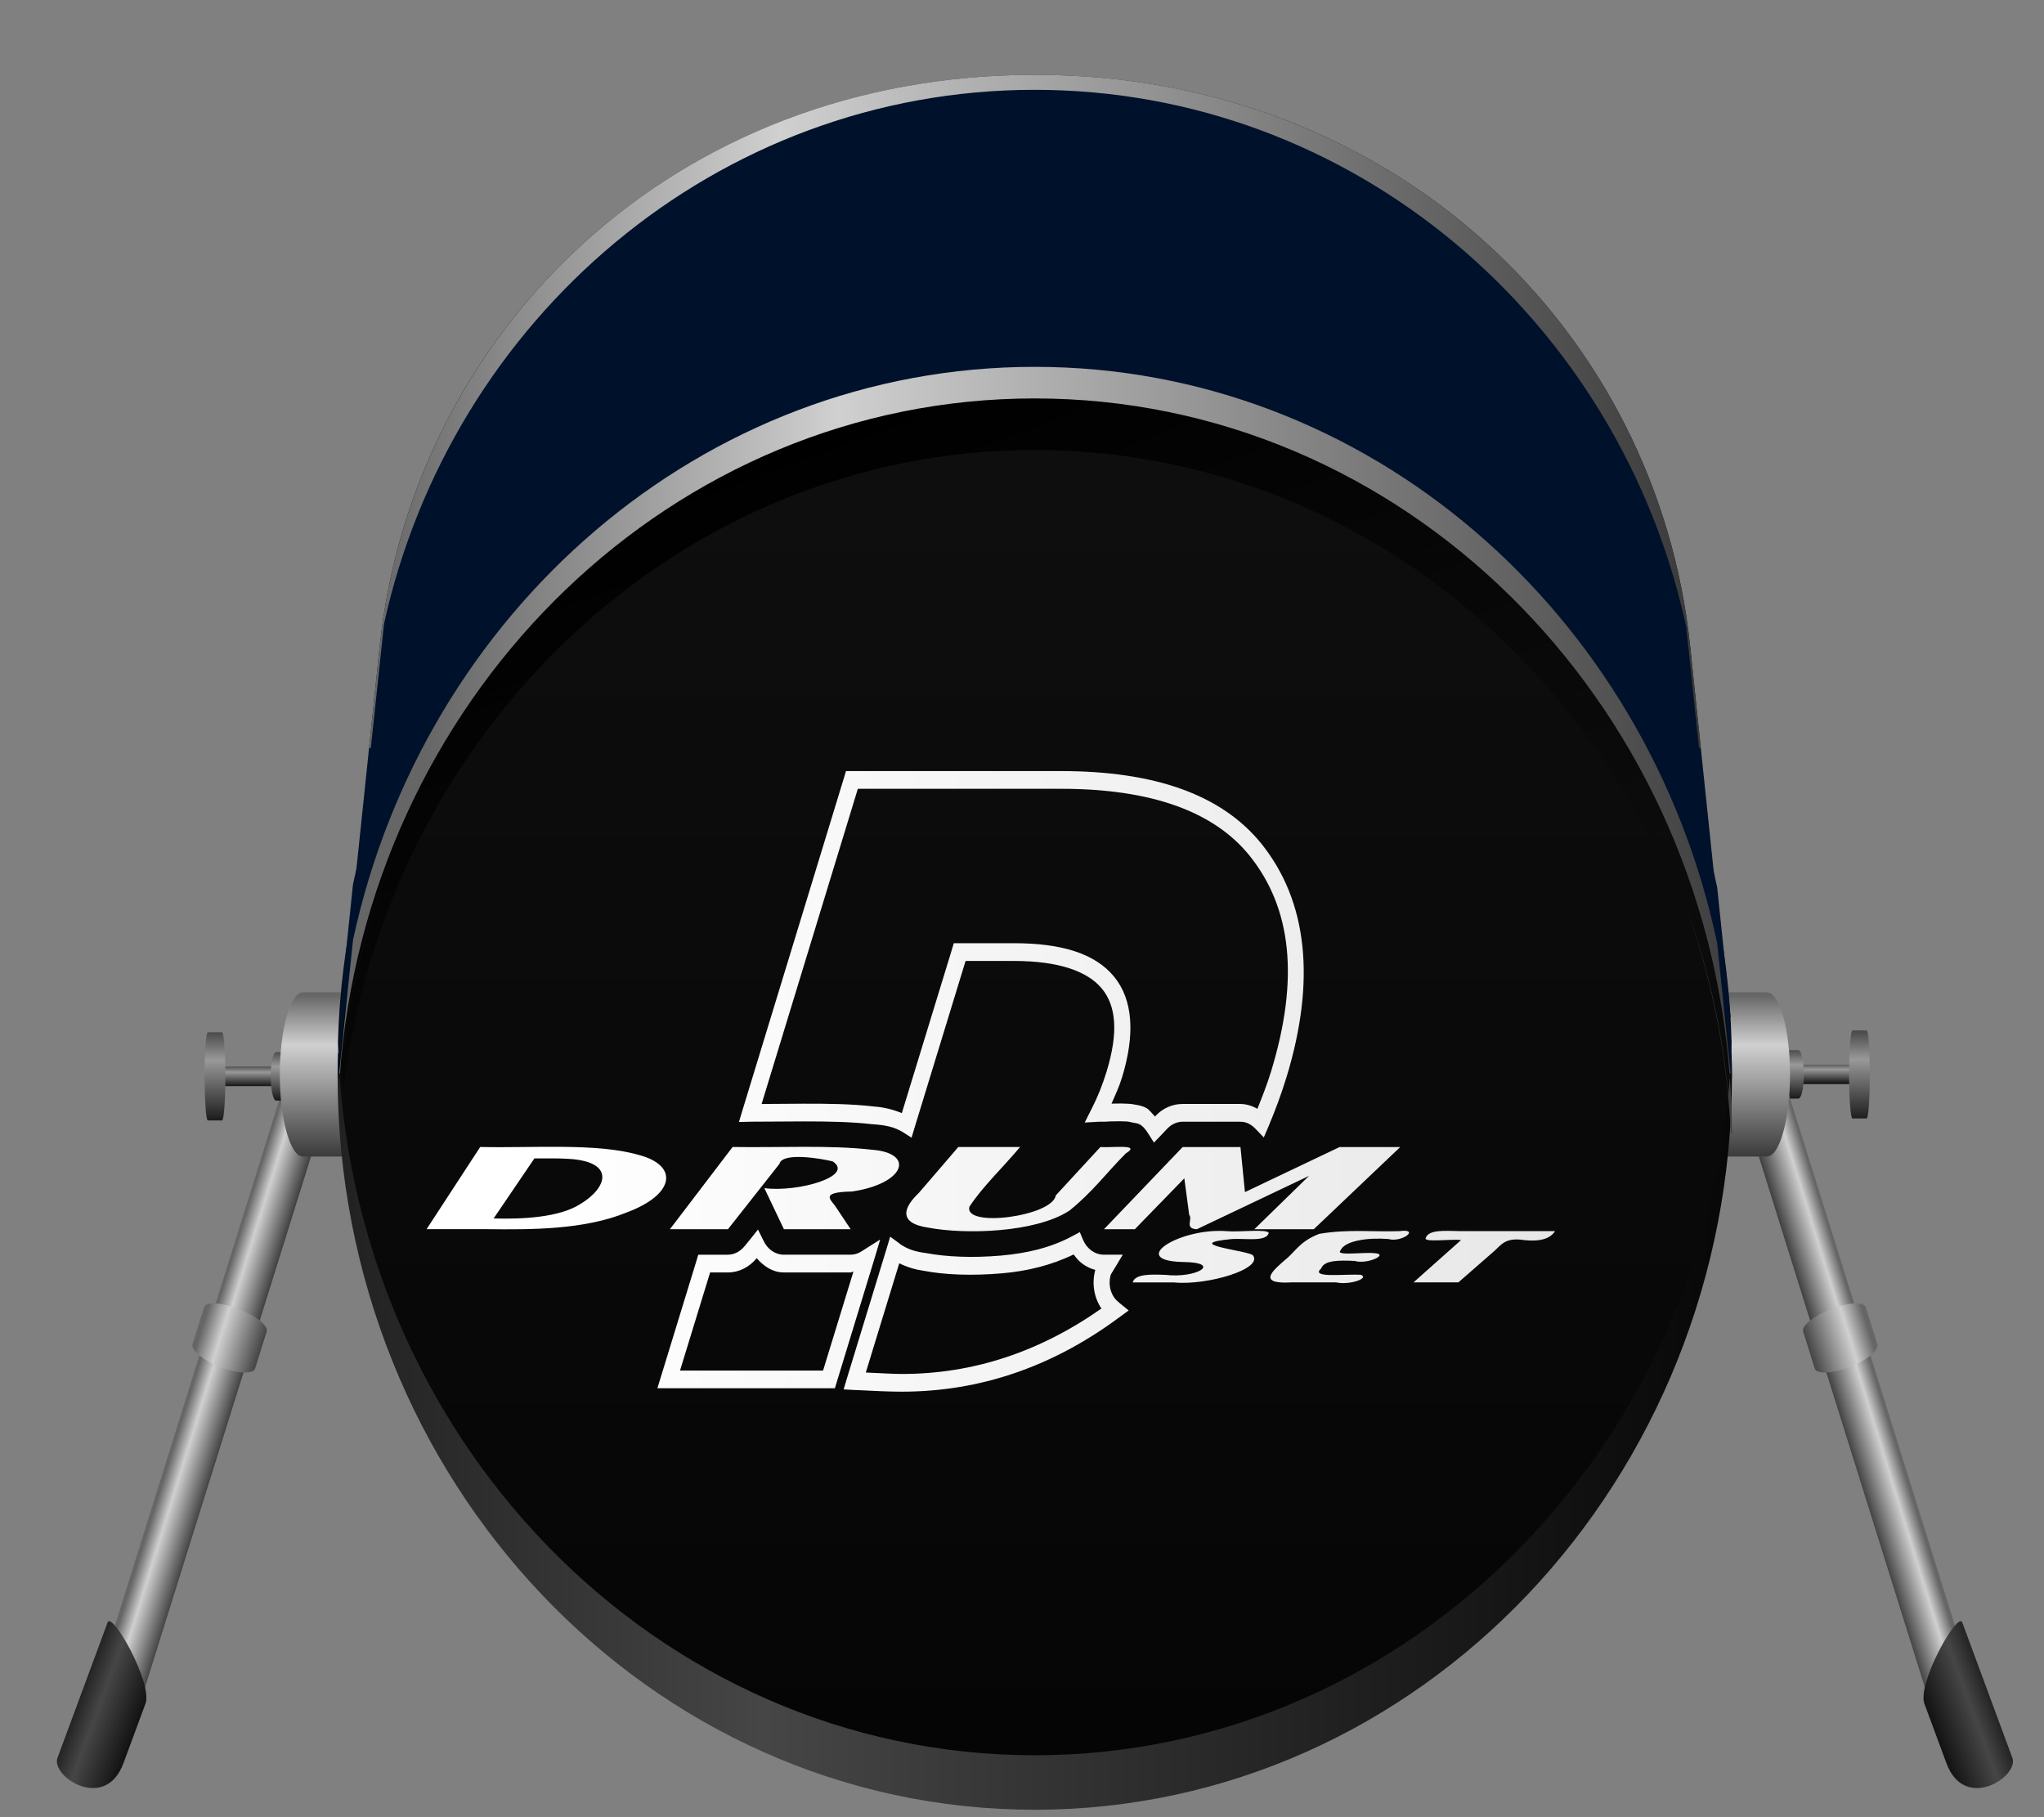 <?xml version="1.0" encoding="UTF-8" standalone="no"?>
<!-- Created with Inkscape (http://www.inkscape.org/) -->

<svg
   xmlns:dc="http://purl.org/dc/elements/1.1/"
   xmlns:cc="http://creativecommons.org/ns#"
   xmlns:rdf="http://www.w3.org/1999/02/22-rdf-syntax-ns#"
   xmlns:svg="http://www.w3.org/2000/svg"
   xmlns="http://www.w3.org/2000/svg"
   xmlns:xlink="http://www.w3.org/1999/xlink"
   xmlns:sodipodi="http://sodipodi.sourceforge.net/DTD/sodipodi-0.dtd"
   xmlns:inkscape="http://www.inkscape.org/namespaces/inkscape"
   width="90"
   height="80"
   id="svg3710"
   version="1.1"
   inkscape:version="0.48.4 r9939"
   sodipodi:docname="base-drum.svg">
  <rect width="100%" height="100%" fill="#808080" stroke="none"/>
  <defs
     id="defs3712">
    <linearGradient
       inkscape:collect="always"
       xlink:href="#linearGradient3609"
       id="linearGradient3626"
       gradientUnits="userSpaceOnUse"
       gradientTransform="matrix(0.142,0,0,0.158,-30.972,911.988)"
       x1="333.187"
       y1="498.279"
       x2="746.916"
       y2="498.279" />
    <linearGradient
       id="linearGradient3609">
      <stop
         style="stop-color:#666666;stop-opacity:1;"
         offset="0"
         id="stop3611" />
      <stop
         id="stop3613"
         offset="0.306"
         style="stop-color:#d0d0d0;stop-opacity:1;" />
      <stop
         style="stop-color:#383838;stop-opacity:1;"
         offset="1"
         id="stop3615" />
    </linearGradient>
    <linearGradient
       inkscape:collect="always"
       xlink:href="#linearGradient3609"
       id="linearGradient3629"
       gradientUnits="userSpaceOnUse"
       gradientTransform="matrix(0.236,0,0,0.262,-78.669,846.929)"
       x1="412.625"
       y1="587.445"
       x2="664.094"
       y2="587.445" />
    <linearGradient
       id="linearGradient3734">
      <stop
         style="stop-color:#666666;stop-opacity:1;"
         offset="0"
         id="stop3736" />
      <stop
         id="stop3738"
         offset="0.306"
         style="stop-color:#d0d0d0;stop-opacity:1;" />
      <stop
         style="stop-color:#383838;stop-opacity:1;"
         offset="1"
         id="stop3740" />
    </linearGradient>
    <linearGradient
       id="linearGradient3529">
      <stop
         id="stop3531"
         offset="0"
         style="stop-color:#240000;stop-opacity:1;" />
      <stop
         style="stop-color:#430000;stop-opacity:1;"
         offset="0.306"
         id="stop3537" />
      <stop
         id="stop3533"
         offset="1"
         style="stop-color:#250707;stop-opacity:1;" />
    </linearGradient>
    <linearGradient
       inkscape:collect="always"
       xlink:href="#linearGradient6688"
       id="linearGradient3635"
       gradientUnits="userSpaceOnUse"
       gradientTransform="matrix(0.142,0,0,0.158,-8.579,952.557)"
       x1="297.172"
       y1="249.909"
       x2="359.275"
       y2="437.1" />
    <linearGradient
       id="linearGradient6688"
       inkscape:collect="always">
      <stop
         id="stop6690"
         offset="0"
         style="stop-color:#000000;stop-opacity:1;" />
      <stop
         id="stop6692"
         offset="1"
         style="stop-color:#000000;stop-opacity:0;" />
    </linearGradient>
    <linearGradient
       inkscape:collect="always"
       xlink:href="#linearGradient3644"
       id="linearGradient3700"
       gradientUnits="userSpaceOnUse"
       gradientTransform="matrix(2.147,0,0,2.115,-1107.072,-776.296)"
       x1="526.927"
       y1="718.346"
       x2="611.901"
       y2="718.346" />
    <linearGradient
       id="linearGradient3644">
      <stop
         id="stop3646"
         offset="0"
         style="stop-color:#ffffff;stop-opacity:1;" />
      <stop
         id="stop3648"
         offset="1"
         style="stop-color:#9e9e9e;stop-opacity:1;" />
    </linearGradient>
    <linearGradient
       inkscape:collect="always"
       xlink:href="#linearGradient6446"
       id="linearGradient3641"
       gradientUnits="userSpaceOnUse"
       gradientTransform="matrix(0.244,0,0,0.271,-85.836,843.553)"
       x1="538.328"
       y1="530.73"
       x2="538.328"
       y2="760.992" />
    <linearGradient
       id="linearGradient6446">
      <stop
         id="stop6448"
         offset="0"
         style="stop-color:#0f0f0f;stop-opacity:1;" />
      <stop
         id="stop6450"
         offset="1"
         style="stop-color:#050505;stop-opacity:1;" />
    </linearGradient>
    <linearGradient
       inkscape:collect="always"
       xlink:href="#linearGradient4454"
       id="linearGradient3702"
       gradientUnits="userSpaceOnUse"
       gradientTransform="matrix(0.244,0,0,0.271,-47.27,915.87)"
       x1="254.562"
       y1="440.562"
       x2="506.094"
       y2="440.562" />
    <linearGradient
       id="linearGradient4454">
      <stop
         id="stop4456"
         offset="0"
         style="stop-color:#212121;stop-opacity:1;" />
      <stop
         style="stop-color:#464646;stop-opacity:1;"
         offset="0.306"
         id="stop4458" />
      <stop
         id="stop4460"
         offset="1"
         style="stop-color:#070707;stop-opacity:1;" />
    </linearGradient>
    <linearGradient
       id="linearGradient3765">
      <stop
         id="stop3767"
         offset="0"
         style="stop-color:#240000;stop-opacity:1;" />
      <stop
         style="stop-color:#430000;stop-opacity:1;"
         offset="0.306"
         id="stop3769" />
      <stop
         id="stop3771"
         offset="1"
         style="stop-color:#250707;stop-opacity:1;" />
    </linearGradient>
    <linearGradient
       inkscape:collect="always"
       xlink:href="#linearGradient3609"
       id="linearGradient3651"
       gradientUnits="userSpaceOnUse"
       gradientTransform="matrix(0.145,0.056,-0.05,0.161,-28.602,956.648)"
       x1="372.709"
       y1="251.482"
       x2="391.661"
       y2="251.482" />
    <linearGradient
       id="linearGradient3774">
      <stop
         style="stop-color:#666666;stop-opacity:1;"
         offset="0"
         id="stop3776" />
      <stop
         id="stop3778"
         offset="0.306"
         style="stop-color:#d0d0d0;stop-opacity:1;" />
      <stop
         style="stop-color:#383838;stop-opacity:1;"
         offset="1"
         id="stop3780" />
    </linearGradient>
    <linearGradient
       inkscape:collect="always"
       xlink:href="#linearGradient4454"
       id="linearGradient3654"
       gradientUnits="userSpaceOnUse"
       gradientTransform="matrix(0.118,0.105,0.041,-0.111,-38.331,1001.983)"
       x1="372.709"
       y1="251.482"
       x2="394.932"
       y2="251.482" />
    <linearGradient
       id="linearGradient3783">
      <stop
         id="stop3785"
         offset="0"
         style="stop-color:#212121;stop-opacity:1;" />
      <stop
         style="stop-color:#464646;stop-opacity:1;"
         offset="0.306"
         id="stop3787" />
      <stop
         id="stop3789"
         offset="1"
         style="stop-color:#070707;stop-opacity:1;" />
    </linearGradient>
    <linearGradient
       inkscape:collect="always"
       xlink:href="#linearGradient3609"
       id="linearGradient3657"
       gradientUnits="userSpaceOnUse"
       gradientTransform="matrix(0,0.38,-0.342,0,100.735,874.536)"
       x1="372.709"
       y1="251.482"
       x2="391.661"
       y2="251.482" />
    <linearGradient
       id="linearGradient3792">
      <stop
         style="stop-color:#666666;stop-opacity:1;"
         offset="0"
         id="stop3794" />
      <stop
         id="stop3796"
         offset="0.306"
         style="stop-color:#d0d0d0;stop-opacity:1;" />
      <stop
         style="stop-color:#383838;stop-opacity:1;"
         offset="1"
         id="stop3798" />
    </linearGradient>
    <linearGradient
       inkscape:collect="always"
       xlink:href="#linearGradient5214"
       id="linearGradient3704"
       gradientUnits="userSpaceOnUse"
       gradientTransform="matrix(0.215,0,0,0.177,228.595,646.467)"
       x1="372.709"
       y1="251.482"
       x2="391.661"
       y2="251.482" />
    <linearGradient
       id="linearGradient5214">
      <stop
         style="stop-color:#4d4d4d;stop-opacity:1"
         offset="0"
         id="stop5216" />
      <stop
         id="stop5218"
         offset="0.306"
         style="stop-color:#999999;stop-opacity:1" />
      <stop
         style="stop-color:#1a1a1a;stop-opacity:1"
         offset="1"
         id="stop5220" />
    </linearGradient>
    <linearGradient
       inkscape:collect="always"
       xlink:href="#linearGradient5214"
       id="linearGradient3706"
       gradientUnits="userSpaceOnUse"
       gradientTransform="matrix(0.972,0,0,0.262,-60.473,612.983)"
       x1="372.709"
       y1="251.482"
       x2="391.661"
       y2="251.482" />
    <linearGradient
       id="linearGradient3806">
      <stop
         style="stop-color:#4d4d4d;stop-opacity:1"
         offset="0"
         id="stop3808" />
      <stop
         id="stop3810"
         offset="0.306"
         style="stop-color:#999999;stop-opacity:1" />
      <stop
         style="stop-color:#1a1a1a;stop-opacity:1"
         offset="1"
         id="stop3812" />
    </linearGradient>
    <linearGradient
       inkscape:collect="always"
       xlink:href="#linearGradient5214"
       id="linearGradient3708"
       gradientUnits="userSpaceOnUse"
       gradientTransform="matrix(0.534,0,0,0.44,106.722,585.156)"
       x1="372.709"
       y1="251.482"
       x2="391.661"
       y2="251.482" />
    <linearGradient
       id="linearGradient3815">
      <stop
         style="stop-color:#4d4d4d;stop-opacity:1"
         offset="0"
         id="stop3817" />
      <stop
         id="stop3819"
         offset="0.306"
         style="stop-color:#999999;stop-opacity:1" />
      <stop
         style="stop-color:#1a1a1a;stop-opacity:1"
         offset="1"
         id="stop3821" />
    </linearGradient>
    <linearGradient
       inkscape:collect="always"
       xlink:href="#linearGradient3609"
       id="linearGradient3664"
       gradientUnits="userSpaceOnUse"
       gradientTransform="matrix(0.102,0.039,-0.035,0.113,-17.47,979.853)"
       x1="372.709"
       y1="251.482"
       x2="391.661"
       y2="251.482" />
    <linearGradient
       id="linearGradient3824">
      <stop
         style="stop-color:#666666;stop-opacity:1;"
         offset="0"
         id="stop3826" />
      <stop
         id="stop3828"
         offset="0.306"
         style="stop-color:#d0d0d0;stop-opacity:1;" />
      <stop
         style="stop-color:#383838;stop-opacity:1;"
         offset="1"
         id="stop3830" />
    </linearGradient>
    <linearGradient
       inkscape:collect="always"
       xlink:href="#linearGradient3609"
       id="linearGradient3667"
       gradientUnits="userSpaceOnUse"
       gradientTransform="matrix(-0.145,0.056,0.05,0.161,119.741,956.648)"
       x1="372.709"
       y1="251.482"
       x2="391.661"
       y2="251.482" />
    <linearGradient
       id="linearGradient3833">
      <stop
         style="stop-color:#666666;stop-opacity:1;"
         offset="0"
         id="stop3835" />
      <stop
         id="stop3837"
         offset="0.306"
         style="stop-color:#d0d0d0;stop-opacity:1;" />
      <stop
         style="stop-color:#383838;stop-opacity:1;"
         offset="1"
         id="stop3839" />
    </linearGradient>
    <linearGradient
       inkscape:collect="always"
       xlink:href="#linearGradient4454"
       id="linearGradient3670"
       gradientUnits="userSpaceOnUse"
       gradientTransform="matrix(-0.118,0.105,-0.041,-0.111,129.47,1001.983)"
       x1="372.709"
       y1="251.482"
       x2="394.932"
       y2="251.482" />
    <linearGradient
       id="linearGradient3842">
      <stop
         id="stop3844"
         offset="0"
         style="stop-color:#212121;stop-opacity:1;" />
      <stop
         style="stop-color:#464646;stop-opacity:1;"
         offset="0.306"
         id="stop3846" />
      <stop
         id="stop3848"
         offset="1"
         style="stop-color:#070707;stop-opacity:1;" />
    </linearGradient>
    <linearGradient
       inkscape:collect="always"
       xlink:href="#linearGradient3609"
       id="linearGradient3673"
       gradientUnits="userSpaceOnUse"
       gradientTransform="matrix(0,0.38,0.342,0,-9.596,874.536)"
       x1="372.709"
       y1="251.482"
       x2="391.661"
       y2="251.482" />
    <linearGradient
       id="linearGradient3851">
      <stop
         style="stop-color:#666666;stop-opacity:1;"
         offset="0"
         id="stop3853" />
      <stop
         id="stop3855"
         offset="0.306"
         style="stop-color:#d0d0d0;stop-opacity:1;" />
      <stop
         style="stop-color:#383838;stop-opacity:1;"
         offset="1"
         id="stop3857" />
    </linearGradient>
    <linearGradient
       inkscape:collect="always"
       xlink:href="#linearGradient3609"
       id="linearGradient3676"
       gradientUnits="userSpaceOnUse"
       gradientTransform="matrix(-0.102,0.039,0.035,0.113,108.609,979.853)"
       x1="372.709"
       y1="251.482"
       x2="391.661"
       y2="251.482" />
    <linearGradient
       id="linearGradient3860">
      <stop
         style="stop-color:#666666;stop-opacity:1;"
         offset="0"
         id="stop3862" />
      <stop
         id="stop3864"
         offset="0.306"
         style="stop-color:#d0d0d0;stop-opacity:1;" />
      <stop
         style="stop-color:#383838;stop-opacity:1;"
         offset="1"
         id="stop3866" />
    </linearGradient>
    <linearGradient
       inkscape:collect="always"
       xlink:href="#linearGradient5214"
       id="linearGradient3679"
       gradientUnits="userSpaceOnUse"
       gradientTransform="matrix(0,0.112,-0.083,0,99.23,976.85)"
       x1="372.709"
       y1="251.482"
       x2="391.661"
       y2="251.482" />
    <linearGradient
       id="linearGradient3869">
      <stop
         style="stop-color:#4d4d4d;stop-opacity:1"
         offset="0"
         id="stop3871" />
      <stop
         id="stop3873"
         offset="0.306"
         style="stop-color:#999999;stop-opacity:1" />
      <stop
         style="stop-color:#1a1a1a;stop-opacity:1"
         offset="1"
         id="stop3875" />
    </linearGradient>
    <linearGradient
       inkscape:collect="always"
       xlink:href="#linearGradient5214"
       id="linearGradient3682"
       gradientUnits="userSpaceOnUse"
       gradientTransform="matrix(0,0.204,-0.049,0,93.979,941.785)"
       x1="372.709"
       y1="251.482"
       x2="391.661"
       y2="251.482" />
    <linearGradient
       id="linearGradient3878">
      <stop
         style="stop-color:#4d4d4d;stop-opacity:1"
         offset="0"
         id="stop3880" />
      <stop
         id="stop3882"
         offset="0.306"
         style="stop-color:#999999;stop-opacity:1" />
      <stop
         style="stop-color:#1a1a1a;stop-opacity:1"
         offset="1"
         id="stop3884" />
    </linearGradient>
    <linearGradient
       inkscape:collect="always"
       xlink:href="#linearGradient5214"
       id="linearGradient3685"
       gradientUnits="userSpaceOnUse"
       gradientTransform="matrix(0,0.234,-0.193,0,-1484.27,877.033)"
       x1="372.709"
       y1="251.482"
       x2="391.661"
       y2="251.482" />
    <linearGradient
       id="linearGradient3887">
      <stop
         style="stop-color:#4d4d4d;stop-opacity:1"
         offset="0"
         id="stop3889" />
      <stop
         id="stop3891"
         offset="0.306"
         style="stop-color:#999999;stop-opacity:1" />
      <stop
         style="stop-color:#1a1a1a;stop-opacity:1"
         offset="1"
         id="stop3893" />
    </linearGradient>
    <linearGradient
       y2="251.482"
       x2="391.661"
       y1="251.482"
       x1="372.709"
       gradientTransform="matrix(0,0.045,-0.033,0,87.66,1002.41)"
       gradientUnits="userSpaceOnUse"
       id="linearGradient3919"
       xlink:href="#linearGradient5214"
       inkscape:collect="always" />
  </defs>
  <sodipodi:namedview
     id="base"
     pagecolor="#ffffff"
     bordercolor="#666666"
     borderopacity="1.0"
     inkscape:pageopacity="0.0"
     inkscape:pageshadow="2"
     inkscape:zoom="2.8"
     inkscape:cx="-18.578104"
     inkscape:cy="40.182257"
     inkscape:document-units="px"
     inkscape:current-layer="layer1"
     showgrid="false"
     inkscape:window-width="1366"
     inkscape:window-height="718"
     inkscape:window-x="0"
     inkscape:window-y="22"
     inkscape:window-maximized="1" />
  <g
     inkscape:label="Capa 1"
     inkscape:groupmode="layer"
     id="layer1"
     transform="translate(0,-972.362)">
    <path
       inkscape:connector-curvature="0"
       inkscape:transform-center-y="-18.429034"
       inkscape:transform-center-x="-37.69509"
       style="fill:url(#linearGradient3919);fill-opacity:1;fill-rule:nonzero;stroke:none"
       d="m 81.745,1019.661 c 0,-0.236 -0.042,-0.43 -0.096,-0.43 l -2.395,0 c -0.054,0 -0.099,0.194 -0.099,0.43 0,0.236 0.045,0.43 0.099,0.43 l 2.395,0 c 0.054,0 0.096,-0.194 0.096,-0.43 z"
       id="path27542"
       sodipodi:nodetypes="cccsccc" />
    <path
       inkscape:connector-curvature="0"
       inkscape:transform-center-y="-18.429042"
       inkscape:transform-center-x="-39.234703"
       sodipodi:nodetypes="cccsccc"
       id="path27544"
       d="m 82.331,1019.661 c 0,-1.066 -0.062,-1.94 -0.142,-1.94 l -0.624,0 c -0.08,0 -0.147,0.874 -0.147,1.94 0,1.066 0.067,1.94 0.147,1.94 l 0.624,0 c 0.08,0 0.142,-0.874 0.142,-1.94 z"
       style="fill:url(#linearGradient3682);fill-opacity:1;fill-rule:nonzero;stroke:none" />
    <path
       inkscape:connector-curvature="0"
       inkscape:transform-center-y="-18.429035"
       inkscape:transform-center-x="-35.883719"
       sodipodi:nodetypes="cccsccc"
       id="path27546"
       d="m 79.425,1019.661 c 0,-0.586 -0.104,-1.066 -0.239,-1.066 l -0.817,0 c -0.134,0 -0.247,0.48 -0.247,1.066 0,0.586 0.112,1.066 0.247,1.066 l 0.817,0 c 0.134,0 0.239,-0.48 0.239,-1.066 z"
       style="fill:url(#linearGradient3679);fill-opacity:1;fill-rule:nonzero;stroke:none" />
    <path
       inkscape:connector-curvature="0"
       inkscape:transform-center-y="-3.4951954"
       inkscape:transform-center-x="-39.070952"
       style="fill:url(#linearGradient3676);fill-opacity:1;fill-rule:nonzero;stroke:none"
       d="m 77.487,1019.937 c 0.533,-0.206 1.015,-0.233 1.072,-0.05 l 8.268,26.431 c 0.057,0.183 -0.332,0.506 -0.865,0.712 -0.533,0.206 -1.018,0.221 -1.076,0.038 l -8.268,-26.431 c -0.057,-0.184 0.335,-0.495 0.868,-0.701 z"
       id="path27540"
       sodipodi:nodetypes="cccsccc" />
    <path
       inkscape:connector-curvature="0"
       inkscape:transform-center-y="-18.429048"
       inkscape:transform-center-x="-33.5317"
       style="fill:url(#linearGradient3673);fill-opacity:1;fill-rule:nonzero;stroke:none"
       d="m 74.376,1019.661 c 0,-1.986 0.429,-3.614 0.982,-3.614 l 2.443,-2e-4 c 0.554,0 1.016,1.628 1.016,3.615 0,1.986 -0.463,3.615 -1.016,3.615 l -2.443,0 c -0.554,0 -0.982,-1.628 -0.982,-3.615 z"
       id="path27548"
       sodipodi:nodetypes="cccsccc" />
    <path
       inkscape:connector-curvature="0"
       inkscape:transform-center-y="11.556533"
       inkscape:transform-center-x="-44.41056"
       sodipodi:nodetypes="cssss"
       id="path27550"
       d="m 88.607,1049.751 -2.205,-5.959 c -0.192,-0.519 -2,2.677 -1.666,3.579 l 0.967,2.613 c 0.802,2.169 3.208,0.589 2.904,-0.234 z"
       style="fill:url(#linearGradient3670);fill-opacity:1;fill-rule:nonzero;stroke:none" />
    <path
       inkscape:connector-curvature="0"
       inkscape:transform-center-y="-5.8893835"
       inkscape:transform-center-x="-38.321657"
       sodipodi:nodetypes="cccsccc"
       id="path27552"
       d="m 80.632,1029.988 c 0.758,-0.293 1.442,-0.331 1.524,-0.069 l 0.506,1.619 c 0.082,0.261 -0.471,0.719 -1.229,1.012 -0.758,0.293 -1.447,0.315 -1.529,0.054 l -0.506,-1.619 c -0.082,-0.261 0.476,-0.703 1.234,-0.996 z"
       style="fill:url(#linearGradient3667);fill-opacity:1;fill-rule:nonzero;stroke:none" />
    <path
       inkscape:connector-curvature="0"
       sodipodi:nodetypes="cccsccc"
       id="path6734"
       d="m 13.652,1019.937 c -0.533,-0.206 -1.015,-0.233 -1.072,-0.05 l -8.268,26.431 c -0.057,0.183 0.332,0.506 0.865,0.712 0.533,0.206 1.018,0.221 1.076,0.038 l 8.268,-26.431 c 0.057,-0.183 -0.335,-0.494 -0.868,-0.701 z"
       style="fill:url(#linearGradient3664);fill-opacity:1;fill-rule:nonzero;stroke:none" />
    <g
       id="g6773"
       transform="matrix(0,0.21,0.189,0,-118.51,954.468)">
      <path
         inkscape:connector-curvature="0"
         sodipodi:nodetypes="cccsccc"
         id="path6763"
         d="m 310.852,677.813 c -1.126,0 -2.049,0.222 -2.049,0.509 l 0,12.692 c 0,0.287 0.923,0.527 2.049,0.527 1.126,0 2.049,-0.24 2.049,-0.527 l 0,-12.692 c 0,-0.287 -0.923,-0.509 -2.049,-0.509 z"
         style="fill:url(#linearGradient3704);fill-opacity:1;fill-rule:nonzero;stroke:none" />
      <path
         inkscape:connector-curvature="0"
         style="fill:url(#linearGradient3706);fill-opacity:1;fill-rule:nonzero;stroke:none"
         d="m 310.852,674.709 c -5.082,0 -9.248,0.328 -9.248,0.752 l 0,3.306 c 0,0.424 4.166,0.778 9.248,0.778 5.082,0 9.248,-0.354 9.248,-0.778 l 0,-3.306 c 0,-0.424 -4.166,-0.752 -9.248,-0.752 z"
         id="path6765"
         sodipodi:nodetypes="cccsccc" />
      <path
         inkscape:connector-curvature="0"
         style="fill:url(#linearGradient3708);fill-opacity:1;fill-rule:nonzero;stroke:none"
         d="m 310.852,690.108 c -2.794,0 -5.084,0.552 -5.084,1.264 l 0,4.331 c 0,0.712 2.29,1.308 5.084,1.308 2.794,0 5.084,-0.595 5.084,-1.308 l 0,-4.331 c 0,-0.712 -2.29,-1.264 -5.084,-1.264 z"
         id="path6761"
         sodipodi:nodetypes="cccsccc" />
    </g>
    <path
       inkscape:connector-curvature="0"
       sodipodi:nodetypes="cccsccc"
       id="path6754"
       d="m 16.762,1019.661 c 0,-1.986 -0.429,-3.614 -0.982,-3.614 l -2.443,-2e-4 c -0.554,0 -1.016,1.628 -1.016,3.615 0,1.986 0.463,3.615 1.016,3.615 l 2.443,0 c 0.554,0 0.982,-1.628 0.982,-3.615 z"
       style="fill:url(#linearGradient3657);fill-opacity:1;fill-rule:nonzero;stroke:none" />
    <path
       inkscape:connector-curvature="0"
       style="fill:url(#linearGradient3654);fill-opacity:1;fill-rule:nonzero;stroke:none"
       d="m 2.532,1049.751 2.205,-5.959 c 0.192,-0.519 2,2.677 1.666,3.579 l -0.967,2.613 c -0.802,2.169 -3.208,0.589 -2.904,-0.234 z"
       id="path6344"
       sodipodi:nodetypes="cssss" />
    <path
       inkscape:connector-curvature="0"
       style="fill:url(#linearGradient3651);fill-opacity:1;fill-rule:nonzero;stroke:none"
       d="m 10.507,1029.988 c -0.758,-0.293 -1.442,-0.331 -1.524,-0.069 l -0.506,1.619 c -0.082,0.261 0.471,0.719 1.229,1.012 0.758,0.293 1.447,0.315 1.529,0.054 l 0.506,-1.619 c 0.082,-0.261 -0.476,-0.703 -1.234,-0.996 z"
       id="path6941"
       sodipodi:nodetypes="cccsccc" />
    <path
       inkscape:connector-curvature="0"
       sodipodi:nodetypes="cscsc"
       d="m 76.206,1017.884 -1.787,-17.082 C 72.973,986.983 61.494,975.658 45.569,975.658 c -15.925,0 -27.404,11.325 -28.849,25.144 l -1.787,17.082"
       style="fill:#00112b;fill-opacity:1;fill-rule:nonzero;stroke:none"
       id="path5065" />
    <path
       inkscape:connector-curvature="0"
       sodipodi:nodetypes="csssc"
       id="path5067"
       d="m 14.88,1018.736 c -0.009,0.319 -0.015,0.645 -0.015,0.966 0,17.85 13.749,32.333 30.694,32.333 16.945,0 30.701,-14.484 30.701,-32.333 0,-0.304 -0.007,-0.613 -0.015,-0.915"
       style="fill:url(#linearGradient3702);fill-opacity:1;fill-rule:nonzero;stroke:none" />
    <path
       inkscape:connector-curvature="0"
       id="path5071"
       d="m 45.558,986.877 c -16.639,0 -30.195,13.97 -30.678,31.375 0.479,17.409 14.036,31.384 30.678,31.384 16.642,0 30.207,-13.974 30.686,-31.384 -0.483,-17.405 -14.046,-31.375 -30.686,-31.375 z"
       style="fill:url(#linearGradient3641);fill-opacity:1;fill-rule:nonzero;stroke:none" />
    <path
       inkscape:connector-curvature="0"
       id="path5081"
       style="font-size:24.519px;font-style:normal;font-variant:normal;font-weight:normal;font-stretch:normal;text-align:start;line-height:125%;writing-mode:lr-tb;text-anchor:start;fill:url(#linearGradient3700);fill-opacity:1;stroke:none;font-family:Exotc350 Bd BT;-inkscape-font-specification:Exotc350 Bd BT"
       d="m 23.531,1023.36 c -0.609,0.897 -1.208,1.778 -1.796,2.643 1.25,0.037 2.882,-0.039 3.808,-0.629 1.193,-0.707 1.568,-1.858 -0.465,-1.992 -0.492,-0.037 -1.029,-0.018 -1.547,-0.022 0,0 0,0 0,0 m -4.748,3.115 c 0.768,-1.177 1.555,-2.383 2.361,-3.618 2.371,0.051 5.13,-0.18 6.96,0.344 1.81,0.465 1.604,1.756 -0.511,2.538 -1.855,0.763 -4.196,0.76 -6.173,0.736 -0.879,0 -1.759,0 -2.638,0 0,0 0,0 0,0 m 10.718,0 c 0.897,-1.177 1.816,-2.383 2.758,-3.618 2.048,0.034 4.263,-0.092 6.125,0.12 1.929,0.145 1.47,1.494 -0.865,1.84 -1.505,0.027 -0.887,0.384 -0.703,0.699 0.215,0.322 0.428,0.642 0.64,0.96 -0.98,0 -1.959,0 -2.939,0 -0.283,-0.595 -0.569,-1.198 -0.859,-1.807 1.475,0.194 3.983,-0.531 3.011,-1.176 -0.468,-0.122 -2.227,-0.425 -2.346,0.106 -0.771,0.978 -1.527,1.937 -2.269,2.878 -0.851,0 -1.702,0 -2.553,0 0,0 0,0 0,0 m 12.694,-3.618 c 0.907,0 1.814,0 2.721,0 -0.743,0.889 -1.673,1.769 -2.228,2.624 -0.272,0.948 3.657,0.43 3.8,-0.493 0.645,-0.7 1.3,-1.41 1.964,-2.13 0.563,0.035 1.816,-0.144 1.121,0.279 -0.856,0.856 -1.466,1.706 -2.493,2.526 -1.514,0.978 -4.612,1.046 -6.199,0.744 -1.382,-0.201 -1.069,-0.92 -0.425,-1.526 0.572,-0.665 1.152,-1.34 1.74,-2.023 0,0 0,0 0,0 m 6.414,3.618 c 1.127,-1.177 2.282,-2.383 3.465,-3.618 0.849,0 1.697,0 2.546,0 0.067,0.67 0.132,1.331 0.197,1.984 1.371,-0.652 2.76,-1.314 4.167,-1.984 0.89,0 1.78,0 2.67,0 -1.3,1.236 -2.568,2.441 -3.807,3.618 -0.872,0 -1.744,0 -2.616,0 0.79,-0.771 1.593,-1.553 2.408,-2.349 -1.673,0.795 -3.32,1.578 -4.941,2.349 -0.562,-0.029 -0.166,-0.444 -0.336,-0.632 -0.07,-0.531 -0.142,-1.068 -0.214,-1.61 -0.737,0.759 -1.463,1.506 -2.179,2.242 -0.454,0 -0.907,0 -1.361,0 0,0 0,0 0,0 m 1.267,2.341 c 0.103,-0.372 0.764,-0.359 1.445,-0.332 1.385,0.164 2.537,-0.556 0.741,-0.567 -2.427,-0.068 -0.092,-1.525 1.975,-1.356 0.517,0.051 1.803,-0.115 1.828,0.085 -0.121,0.392 -0.999,0.226 -1.606,0.259 -2.301,0.216 0.568,0.495 0.9,0.706 0.513,0.607 -2.018,1.351 -3.465,1.206 -0.606,0 -1.212,0 -1.818,0 0,0 0,0 0,0 m 6.949,0 c -1.524,0.081 -0.72,-0.569 -0.266,-0.969 0.49,-0.385 0.642,-0.823 1.53,-1.17 1.263,-0.215 2.353,-0.08 3.522,-0.118 0.947,-0.129 0.129,0.518 -0.486,0.345 -0.837,-0.066 -1.909,0.055 -2.104,0.511 -0.222,0.247 1.088,0.054 1.513,0.115 0.642,0.04 -0.323,0.509 -0.894,0.338 -0.68,-0.029 -1.332,-0.037 -1.468,0.336 -0.512,0.446 1.117,0.225 1.751,0.278 0.393,0.153 -0.505,0.462 -1.091,0.332 -0.669,0 -1.339,0 -2.008,0 0,0 0,0 0,0 m 5.416,0 c 0.689,-0.613 1.387,-1.234 2.094,-1.863 -0.421,-0.057 -1.641,0.114 -1.559,-0.087 0.129,-0.386 0.843,-0.317 1.478,-0.308 1.406,0 2.812,0 4.218,0 -0.21,0.338 -0.663,0.474 -1.385,0.394 -0.777,-0.124 -0.988,0.204 -1.274,0.47 -0.536,0.469 -1.068,0.933 -1.594,1.392 -0.66,0 -1.319,0 -1.979,0 0,0 0,0 0,0 m -24.988,-22.509 -0.079,0.265 -4.475,14.656 -0.159,0.529 0.498,-0.013 c 0.77,0 1.559,-0.013 2.356,-0.013 1.057,0 2.057,0.014 3.047,0.126 l 0.011,0 c 0.515,0.038 0.919,0.107 1.314,0.352 l 0.374,0.239 0.136,-0.453 2.243,-7.328 2.13,0 c 1.977,0 3.248,0.457 3.874,1.221 0.626,0.764 0.732,1.923 0.204,3.651 -0.18,0.589 -0.394,1.118 -0.646,1.612 l -0.317,0.63 0.634,-0.037 c 0.04,0 0.074,0 0.102,0 0.066,0 0.095,0 0.159,0 0.064,0 0.146,-0.013 0.238,-0.013 0.183,0 0.414,-0.013 0.634,0 0.116,0 0.197,0.014 0.351,0.051 0.148,0.035 0.202,0.028 0.295,0.075 0.093,0.048 0.219,0.143 0.397,0.428 l 0.238,0.378 0.306,-0.315 c 0.098,-0.102 0.183,-0.197 0.272,-0.289 0.185,-0.196 0.424,-0.313 0.68,-0.315 0.849,0 1.7,0 2.549,0 0.262,0 0.486,0.123 0.668,0.315 l 0.363,0.378 0.215,-0.504 c 0.286,-0.684 0.555,-1.399 0.782,-2.14 1.301,-4.258 0.94,-7.76 -1.122,-10.312 -1.759,-2.155 -4.713,-3.173 -8.802,-3.173 l -9.21,0 -0.261,0 z m 0.521,0.781 8.95,0 c 3.983,10e-5 6.716,1.003 8.281,2.921 1.876,2.321 2.215,5.436 0.963,9.531 -0.171,0.559 -0.386,1.101 -0.6,1.637 -0.227,-0.129 -0.477,-0.211 -0.748,-0.214 -0.849,0 -1.7,0 -2.549,0 -0.436,0 -0.862,0.182 -1.178,0.516 -0.013,0.013 -0.022,0.024 -0.034,0.037 -0.129,-0.134 -0.264,-0.316 -0.385,-0.378 -0.22,-0.113 -0.428,-0.133 -0.453,-0.138 -0.204,-0.047 -0.351,-0.046 -0.464,-0.051 -0.222,-0.013 -0.431,0 -0.612,0 0.163,-0.373 0.337,-0.741 0.464,-1.158 0.571,-1.868 0.494,-3.401 -0.351,-4.432 -0.846,-1.031 -2.336,-1.473 -4.407,-1.473 l -2.39,0 -0.261,0 -0.079,0.265 -2.209,7.215 c -0.399,-0.164 -0.8,-0.259 -1.212,-0.29 -1.034,-0.118 -2.042,-0.127 -3.104,-0.125 -0.633,0 -1.247,0.013 -1.858,0.013 l 4.237,-13.875 z m -4.396,19.403 -0.34,0.428 c -0.067,0.084 -0.152,0.181 -0.238,0.29 -0.19,0.241 -0.459,0.389 -0.748,0.391 -0.348,0 -0.695,0 -1.042,0 l -0.261,0 -0.079,0.264 -1.563,5.099 -0.159,0.516 0.498,0 7.058,0 0.261,0 0.079,-0.264 1.62,-5.301 0.295,-0.982 -0.816,0.516 c -0.151,0.096 -0.312,0.151 -0.487,0.151 -0.98,-2e-4 -1.966,0 -2.945,0 -0.372,0 -0.71,-0.238 -0.884,-0.605 l -0.249,-0.503 z m 14.172,0.114 -0.329,0.176 c -0.956,0.516 -2.027,0.759 -3.138,0.856 -1.249,0.109 -2.415,0.061 -3.331,-0.114 l -0.011,0 c -0.438,-0.063 -0.757,-0.152 -1.122,-0.403 -0.012,-0.013 -0.006,-0.013 -0.023,-0.025 l -0.397,-0.29 -0.147,0.491 -1.756,5.742 -0.147,0.491 0.464,0.025 c 0.961,0.051 1.655,0.075 2.096,0.075 3.427,0 6.623,-1.086 9.561,-3.261 l 0.43,-0.315 -0.419,-0.34 c -0.088,-0.072 -0.17,-0.155 -0.227,-0.239 -0.19,-0.284 -0.241,-0.64 -0.147,-0.982 0.01,-0.035 0.068,-0.114 0.17,-0.29 l 0.363,-0.604 -0.657,0 c -0.06,0 -0.121,0 -0.181,0 -0.386,0 -0.739,-0.256 -0.906,-0.642 l -0.147,-0.352 z m -0.272,0.982 c 0.241,0.354 0.564,0.578 0.952,0.68 -0.157,0.575 -0.064,1.202 0.261,1.687 0.003,0 0.008,0.013 0.011,0.013 -2.723,1.912 -5.647,2.883 -8.791,2.883 -0.323,0 -0.942,-0.033 -1.586,-0.064 l 1.473,-4.809 c 0.35,0.171 0.698,0.276 1.054,0.327 0.994,0.189 2.18,0.226 3.478,0.114 1.076,-0.093 2.152,-0.346 3.149,-0.831 z m -13.957,0.164 c 0.319,0.368 0.717,0.629 1.19,0.629 0.98,0 1.966,0 2.945,0 0.045,0 0.08,-0.034 0.125,-0.037 l -1.337,4.357 -6.299,0 1.325,-4.319 c 0.26,0 0.521,0 0.782,0 0.485,0 0.945,-0.23 1.269,-0.63 z" />
    <path
       inkscape:connector-curvature="0"
       style="fill:url(#linearGradient3635);fill-opacity:1;fill-rule:nonzero;stroke:none"
       d="m 45.557,987.63 c -16.206,0 -29.473,14.158 -30.6,31.007 0.018,0.256 0.038,0.514 0.062,0.768 0.338,-3.557 1.227,-6.943 2.569,-10.067 -1.336,3.193 -2.218,6.631 -2.556,10.2 1.55e-4,0 -1.73e-4,0 0,0.01 0.026,0.265 0.056,0.525 0.089,0.788 1.947,-15.878 14.836,-28.162 30.436,-28.162 15.6,0 28.497,12.284 30.445,28.162 0.035,-0.284 0.065,-0.565 0.093,-0.852 -0.315,-3.265 -1.083,-6.421 -2.241,-9.377 1.166,2.912 1.936,6.041 2.246,9.313 0.028,-0.295 0.055,-0.594 0.075,-0.891 -1.18,-16.799 -14.448,-30.894 -30.618,-30.894 z"
       id="path5073" />
    <path
       inkscape:connector-curvature="0"
       id="path5075"
       d="m 45.559,986.052 c -14.644,0 -26.908,10.789 -30.016,25.235 l -0.61,5.868 0.05,0 c -0.067,0.879 -0.105,1.767 -0.105,2.659 l 0.032,0 c 0.836,-17.065 14.242,-30.645 30.648,-30.645 16.407,0 29.817,13.58 30.653,30.645 l 0.046,0 c 0,-0.892 -0.033,-1.78 -0.101,-2.659 l 0.05,0 -0.596,-5.726 C 72.553,996.911 60.251,986.052 45.559,986.052 z"
       style="fill:#00112b;fill-opacity:1;fill-rule:nonzero;stroke:none" />
    <path
       inkscape:connector-curvature="0"
       id="path6154"
       d="m 45.559,988.512 c -14.644,0 -26.908,10.789 -30.016,25.235 l -0.61,5.868 0.037,0 c 0.015,-0.209 0.031,-0.418 0.05,-0.626 0.002,-0.011 0.004,-0.02 0.004,-0.031 1.561,-16.311 14.64,-29.056 30.534,-29.056 16.165,0 29.421,13.181 30.607,29.891 -0.019,0.255 -0.04,0.507 -0.064,0.759 -0.272,-2.873 -0.904,-5.63 -1.842,-8.232 0.934,2.64 1.561,5.428 1.838,8.298 -0.002,0.011 -0.004,0.02 -0.005,0.03 0.052,0.538 0.092,1.08 0.119,1.625 l 0.046,0 c 0,-0.892 -0.033,-1.78 -0.101,-2.659 l 0.05,0 -0.596,-5.726 C 72.553,999.372 60.251,988.512 45.559,988.512 z"
       style="fill:url(#linearGradient3629);fill-opacity:1;fill-rule:nonzero;stroke:none" />
    <path
       inkscape:connector-curvature="0"
       id="path5987"
       d="m 74.809,1005.292 0.079,-0.014 -0.468,-4.473 c -1.446,-13.819 -12.927,-25.149 -28.852,-25.149 -15.925,0 -27.401,11.329 -28.847,25.149 l -0.47,4.495 0.076,-0.01 0.582,-5.466 c 2.966,-13.456 14.673,-23.508 28.65,-23.508 14.024,0 25.768,10.122 28.687,23.646 l 0.564,5.328 z"
       style="fill:url(#linearGradient3626);fill-opacity:1;fill-rule:nonzero;stroke:none" />
    <path
       inkscape:connector-curvature="0"
       id="path6100"
       d="m 76.157,1019.616 0.018,0 c -0.002,0.038 -0.007,0.075 -0.009,0.112 -0.003,-0.037 -0.006,-0.075 -0.009,-0.112 z"
       style="fill:#550000;fill-opacity:1;fill-rule:nonzero;stroke:none" />
  </g>
</svg>
